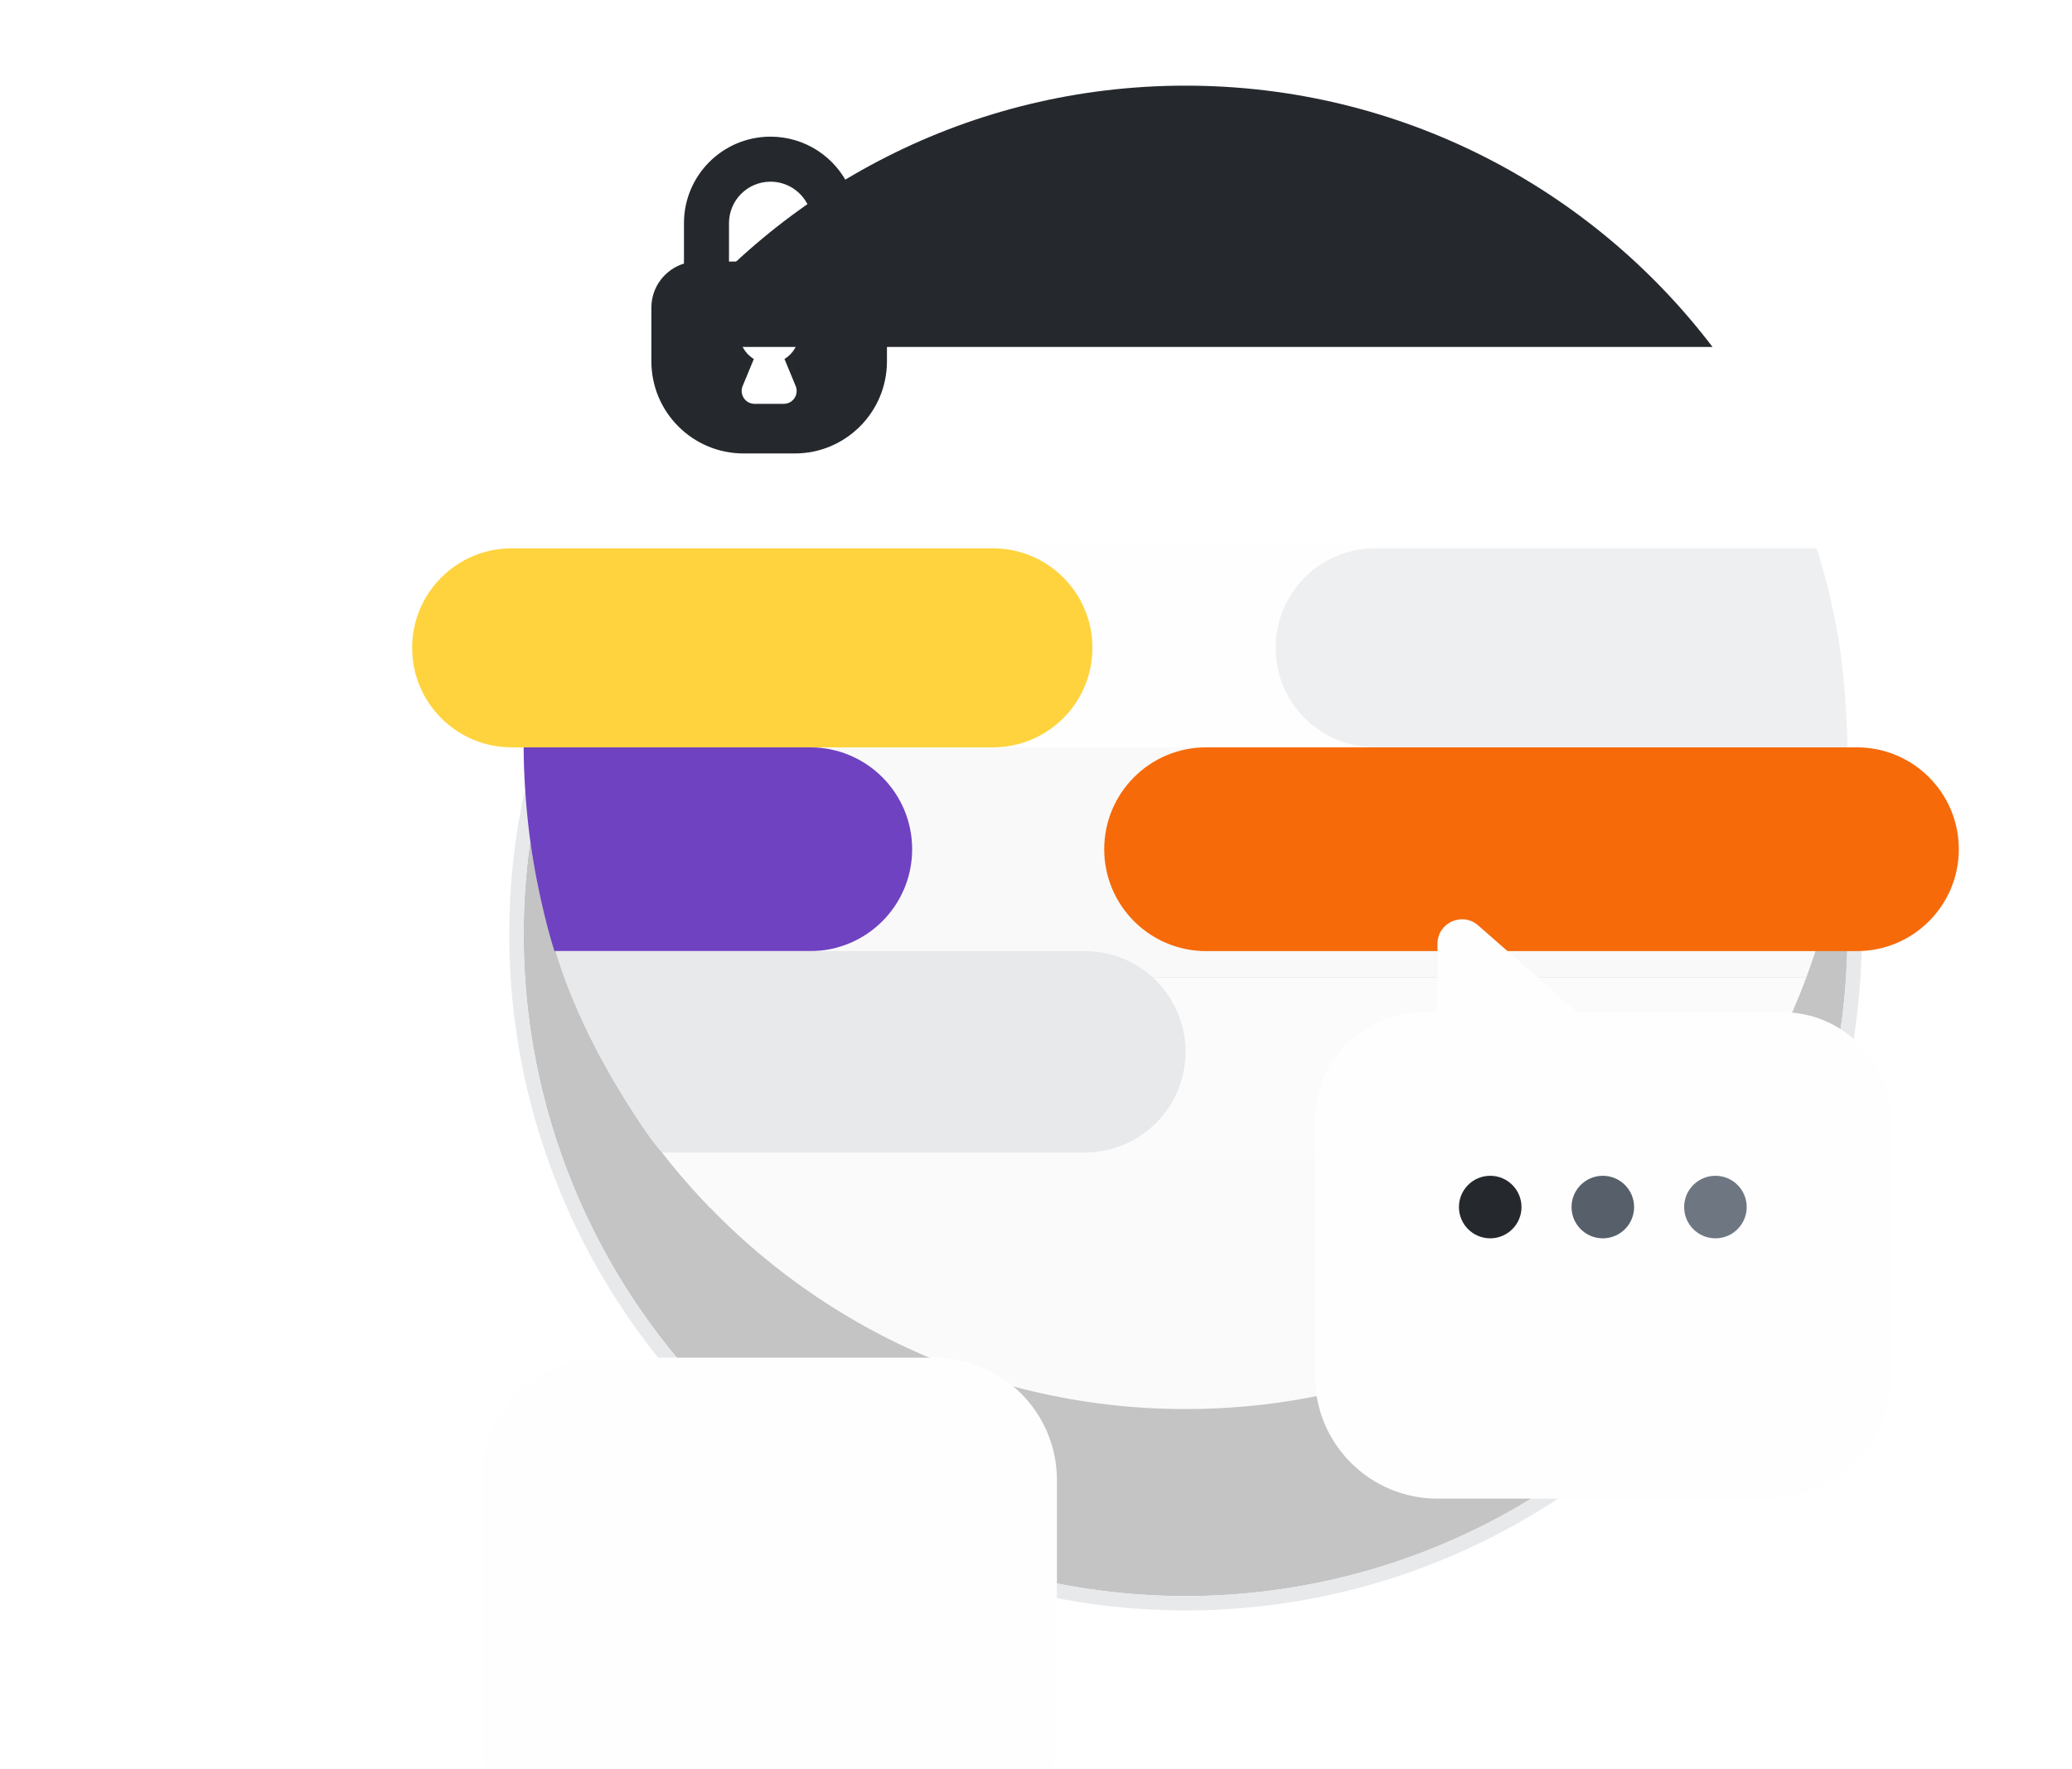 <svg width="144" height="123" viewBox="0 0 144 123" fill="none" xmlns="http://www.w3.org/2000/svg">
<g filter="url(#filter0_dd_674_121666)">
<circle cx="82.393" cy="51.954" r="46" fill="#C4C4C4"/>
<circle cx="82.393" cy="51.954" r="46.5" stroke="#E7E9EB"/>
</g>
<path fill-rule="evenodd" clip-rule="evenodd" d="M49.347 83.954C44.956 79.421 41.49 73.986 39.252 67.954L125.534 67.954C123.296 73.986 119.83 79.421 115.438 83.954L49.347 83.954Z" fill="#FBFBFB"/>
<path fill-rule="evenodd" clip-rule="evenodd" d="M39.252 67.954C37.403 62.971 36.393 57.581 36.393 51.954L128.393 51.954C128.393 57.581 127.383 62.971 125.534 67.954L39.252 67.954Z" fill="#F9F9F9"/>
<path fill-rule="evenodd" clip-rule="evenodd" d="M118.766 80.118C110.351 90.97 97.188 97.954 82.393 97.954C67.598 97.954 54.434 90.97 46.019 80.118H118.766Z" fill="#FAFAFA"/>
<path fill-rule="evenodd" clip-rule="evenodd" d="M39.252 35.954L125.534 35.954C127.383 40.938 128.393 46.328 128.393 51.954L36.393 51.954C36.393 46.328 37.403 40.938 39.252 35.954Z" fill="#FEFEFE"/>
<path d="M28.643 45.036C28.643 41.215 31.74 38.118 35.561 38.118H69.002C72.823 38.118 75.921 41.215 75.921 45.036V45.036C75.921 48.857 72.823 51.954 69.002 51.954H35.561C31.74 51.954 28.643 48.857 28.643 45.036V45.036Z" fill="#FFD33D"/>
<path d="M76.741 59.036C76.741 55.125 79.911 51.954 83.822 51.954H129.052C132.963 51.954 136.134 55.125 136.134 59.036V59.036C136.134 62.947 132.963 66.118 129.052 66.118H83.822C79.911 66.118 76.741 62.947 76.741 59.036V59.036Z" fill="#F66A0A"/>
<path d="M36.393 51.954H56.311C60.222 51.954 63.393 55.125 63.393 59.036V59.036C63.393 62.947 60.222 66.118 56.311 66.118H38.533C38.533 66.118 37.705 63.6 37.08 59.953C36.358 55.738 36.393 51.954 36.393 51.954Z" fill="#6F42C1"/>
<path d="M38.611 66.118H75.393C79.259 66.118 82.393 69.252 82.393 73.118V73.118C82.393 76.984 79.259 80.118 75.393 80.118H46.018C46.018 80.118 45.025 79.258 42.307 74.54C39.588 69.821 38.611 66.118 38.611 66.118Z" fill="#E7E9EB"/>
<path opacity="0.7" d="M126.236 38.118H95.572C91.751 38.118 88.654 41.215 88.654 45.036C88.654 48.857 91.751 51.954 95.572 51.954H128.393C128.393 51.954 128.361 47.883 127.736 44.227C127.111 40.571 126.236 38.118 126.236 38.118Z" fill="#E7E9EB"/>
<path fill-rule="evenodd" clip-rule="evenodd" d="M47.521 21.954L117.265 21.954C121.247 26.579 124.324 32.003 126.224 37.954L38.562 37.954C40.461 32.003 43.539 26.579 47.521 21.954Z" fill="white"/>
<path fill-rule="evenodd" clip-rule="evenodd" d="M119.017 24.118C110.615 13.08 97.336 5.954 82.393 5.954C67.45 5.954 54.171 13.08 45.768 24.118L119.017 24.118Z" fill="#25292E"/>
<g filter="url(#filter1_dddddd_674_121666)">
<path d="M73.455 12.84C73.455 8.14 69.645 4.329 64.945 4.329H41.966C37.266 4.329 33.455 8.14 33.455 12.84V30.631C33.455 34.781 36.82 38.146 40.97 38.146H55.238L62.12 44.18C63.221 45.145 64.945 44.363 64.945 42.9V38.146H65.941C70.091 38.146 73.455 34.781 73.455 30.631V12.84Z" fill="#FEFEFE"/>
</g>
<path fill-rule="evenodd" clip-rule="evenodd" d="M53.549 12.63C51.956 12.63 50.664 13.921 50.664 15.515V18.183H58.438C60.207 18.183 61.642 19.617 61.642 21.387V25.114C61.642 28.654 58.773 31.523 55.234 31.523H51.677C48.138 31.523 45.269 28.654 45.269 25.114V21.387C45.269 19.944 46.223 18.724 47.534 18.323V15.515C47.534 12.193 50.227 9.5 53.549 9.5C55.969 9.5 58.052 10.929 59.006 12.983C59.126 13.24 59.227 13.507 59.31 13.782C59.559 14.609 59.089 15.482 58.262 15.731C57.434 15.979 56.562 15.51 56.313 14.682C56.273 14.551 56.225 14.424 56.168 14.301C55.708 13.311 54.706 12.63 53.549 12.63ZM55.52 23.187C55.52 23.938 55.119 24.595 54.52 24.957L55.298 26.837C55.542 27.426 55.109 28.073 54.472 28.073H52.439C51.801 28.073 51.369 27.426 51.612 26.837L52.39 24.957C51.791 24.595 51.391 23.938 51.391 23.187C51.391 22.047 52.315 21.123 53.455 21.123C54.596 21.123 55.52 22.047 55.52 23.187Z" fill="#25292E"/>
<g filter="url(#filter2_d_674_121666)">
<path d="M91.393 91.67C91.393 96.37 95.203 100.18 99.903 100.18H122.882C127.583 100.18 131.393 96.37 131.393 91.67V73.879C131.393 69.729 128.028 66.364 123.878 66.364H109.61L102.728 60.33C101.628 59.365 99.903 60.147 99.903 61.61V66.364H98.907C94.757 66.364 91.393 69.729 91.393 73.879V91.67Z" fill="#FEFEFE"/>
</g>
<circle r="2.174" transform="matrix(1 0 0 -1 103.567 83.911)" fill="#25292E"/>
<circle r="2.174" transform="matrix(1 0 0 -1 111.393 83.911)" fill="#57606A"/>
<circle r="2.174" transform="matrix(1 0 0 -1 119.219 83.911)" fill="#6E7781"/>
<defs>
<filter id="filter0_dd_674_121666" x="21.393" y="0.954" width="122" height="122" filterUnits="userSpaceOnUse" color-interpolation-filters="sRGB">
<feFlood flood-opacity="0" result="BackgroundImageFix"/>
<feColorMatrix in="SourceAlpha" type="matrix" values="0 0 0 0 0 0 0 0 0 0 0 0 0 0 0 0 0 0 127 0" result="hardAlpha"/>
<feOffset dy="3"/>
<feGaussianBlur stdDeviation="2"/>
<feComposite in2="hardAlpha" operator="out"/>
<feColorMatrix type="matrix" values="0 0 0 0 0 0 0 0 0 0 0 0 0 0 0 0 0 0 0.14 0"/>
<feBlend mode="normal" in2="BackgroundImageFix" result="effect1_dropShadow_674_121666"/>
<feColorMatrix in="SourceAlpha" type="matrix" values="0 0 0 0 0 0 0 0 0 0 0 0 0 0 0 0 0 0 127 0" result="hardAlpha"/>
<feOffset dy="10"/>
<feGaussianBlur stdDeviation="7"/>
<feComposite in2="hardAlpha" operator="out"/>
<feColorMatrix type="matrix" values="0 0 0 0 0 0 0 0 0 0 0 0 0 0 0 0 0 0 0.12 0"/>
<feBlend mode="normal" in2="effect1_dropShadow_674_121666" result="effect2_dropShadow_674_121666"/>
<feBlend mode="normal" in="SourceGraphic" in2="effect2_dropShadow_674_121666" result="shape"/>
</filter>
<filter id="filter1_dddddd_674_121666" x="0.033" y="4.329" width="106.844" height="115.476" filterUnits="userSpaceOnUse" color-interpolation-filters="sRGB">
<feFlood flood-opacity="0" result="BackgroundImageFix"/>
<feColorMatrix in="SourceAlpha" type="matrix" values="0 0 0 0 0 0 0 0 0 0 0 0 0 0 0 0 0 0 127 0" result="hardAlpha"/>
<feOffset dy="2.767"/>
<feGaussianBlur stdDeviation="1.107"/>
<feColorMatrix type="matrix" values="0 0 0 0 0 0 0 0 0 0 0 0 0 0 0 0 0 0 0.01 0"/>
<feBlend mode="normal" in2="BackgroundImageFix" result="effect1_dropShadow_674_121666"/>
<feColorMatrix in="SourceAlpha" type="matrix" values="0 0 0 0 0 0 0 0 0 0 0 0 0 0 0 0 0 0 127 0" result="hardAlpha"/>
<feOffset dy="6.65"/>
<feGaussianBlur stdDeviation="2.66"/>
<feColorMatrix type="matrix" values="0 0 0 0 0 0 0 0 0 0 0 0 0 0 0 0 0 0 0.053 0"/>
<feBlend mode="normal" in2="effect1_dropShadow_674_121666" result="effect2_dropShadow_674_121666"/>
<feColorMatrix in="SourceAlpha" type="matrix" values="0 0 0 0 0 0 0 0 0 0 0 0 0 0 0 0 0 0 127 0" result="hardAlpha"/>
<feOffset dy="12.522"/>
<feGaussianBlur stdDeviation="5.009"/>
<feColorMatrix type="matrix" values="0 0 0 0 0 0 0 0 0 0 0 0 0 0 0 0 0 0 0.065 0"/>
<feBlend mode="normal" in2="effect2_dropShadow_674_121666" result="effect3_dropShadow_674_121666"/>
<feColorMatrix in="SourceAlpha" type="matrix" values="0 0 0 0 0 0 0 0 0 0 0 0 0 0 0 0 0 0 127 0" result="hardAlpha"/>
<feOffset dy="22.336"/>
<feGaussianBlur stdDeviation="8.935"/>
<feColorMatrix type="matrix" values="0 0 0 0 0 0 0 0 0 0 0 0 0 0 0 0 0 0 0.077 0"/>
<feBlend mode="normal" in2="effect3_dropShadow_674_121666" result="effect4_dropShadow_674_121666"/>
<feColorMatrix in="SourceAlpha" type="matrix" values="0 0 0 0 0 0 0 0 0 0 0 0 0 0 0 0 0 0 127 0" result="hardAlpha"/>
<feOffset dy="41.778"/>
<feGaussianBlur stdDeviation="16.711"/>
<feColorMatrix type="matrix" values="0 0 0 0 0 0 0 0 0 0 0 0 0 0 0 0 0 0 0.093 0"/>
<feBlend mode="normal" in2="effect4_dropShadow_674_121666" result="effect5_dropShadow_674_121666"/>
<feColorMatrix in="SourceAlpha" type="matrix" values="0 0 0 0 0 0 0 0 0 0 0 0 0 0 0 0 0 0 127 0" result="hardAlpha"/>
<feOffset dy="4"/>
<feGaussianBlur stdDeviation="2"/>
<feColorMatrix type="matrix" values="0 0 0 0 0 0 0 0 0 0 0 0 0 0 0 0 0 0 0.25 0"/>
<feBlend mode="normal" in2="effect5_dropShadow_674_121666" result="effect6_dropShadow_674_121666"/>
<feBlend mode="normal" in="SourceGraphic" in2="effect6_dropShadow_674_121666" result="shape"/>
</filter>
<filter id="filter2_d_674_121666" x="87.393" y="59.904" width="48" height="48.276" filterUnits="userSpaceOnUse" color-interpolation-filters="sRGB">
<feFlood flood-opacity="0" result="BackgroundImageFix"/>
<feColorMatrix in="SourceAlpha" type="matrix" values="0 0 0 0 0 0 0 0 0 0 0 0 0 0 0 0 0 0 127 0" result="hardAlpha"/>
<feOffset dy="4"/>
<feGaussianBlur stdDeviation="2"/>
<feColorMatrix type="matrix" values="0 0 0 0 0 0 0 0 0 0 0 0 0 0 0 0 0 0 0.25 0"/>
<feBlend mode="normal" in2="BackgroundImageFix" result="effect1_dropShadow_674_121666"/>
<feBlend mode="normal" in="SourceGraphic" in2="effect1_dropShadow_674_121666" result="shape"/>
</filter>
</defs>
</svg>
